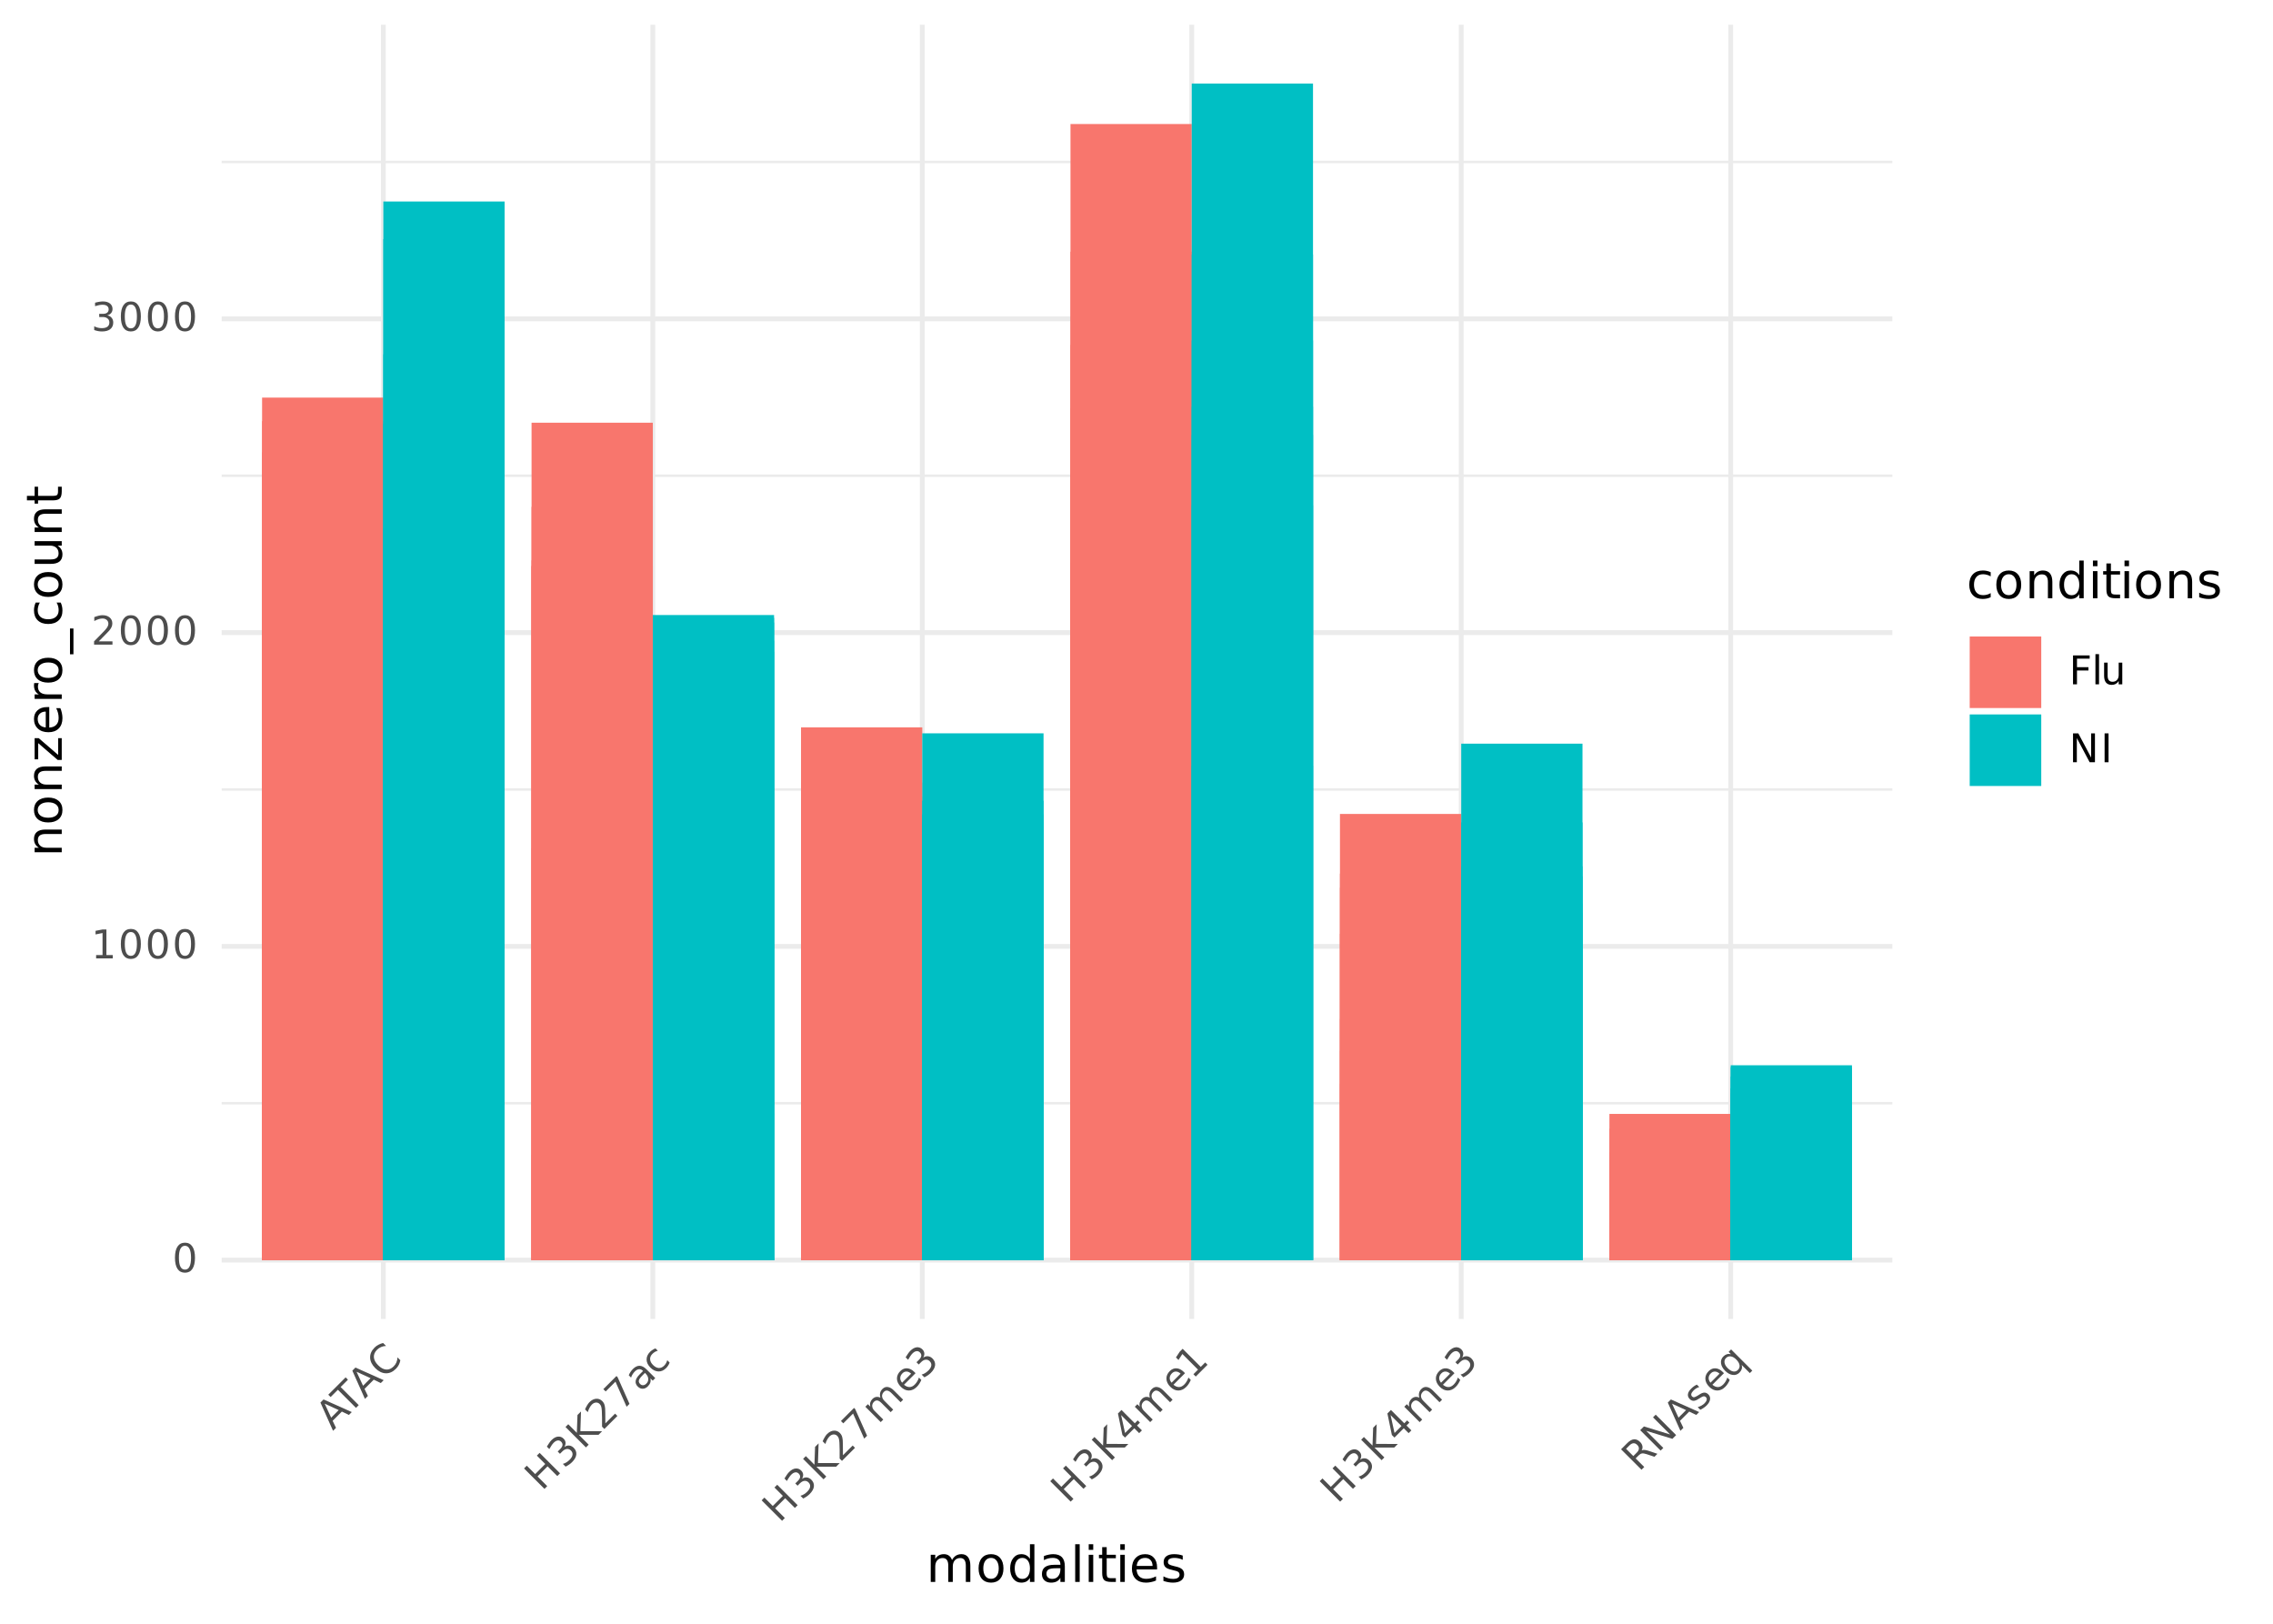 <?xml version="1.0" encoding="UTF-8"?>
<svg xmlns="http://www.w3.org/2000/svg" xmlns:xlink="http://www.w3.org/1999/xlink" width="504" height="360" viewBox="0 0 504 360">
<defs>
<g>
<g id="glyph-0-0">
<path d="M 2.797 -5.844 C 2.348 -5.844 2.008 -5.617 1.781 -5.172 C 1.562 -4.734 1.453 -4.078 1.453 -3.203 C 1.453 -2.316 1.562 -1.656 1.781 -1.219 C 2.008 -0.781 2.348 -0.562 2.797 -0.562 C 3.242 -0.562 3.578 -0.781 3.797 -1.219 C 4.023 -1.656 4.141 -2.316 4.141 -3.203 C 4.141 -4.078 4.023 -4.734 3.797 -5.172 C 3.578 -5.617 3.242 -5.844 2.797 -5.844 Z M 2.797 -6.531 C 3.516 -6.531 4.062 -6.242 4.438 -5.672 C 4.82 -5.109 5.016 -4.285 5.016 -3.203 C 5.016 -2.117 4.82 -1.289 4.438 -0.719 C 4.062 -0.156 3.516 0.125 2.797 0.125 C 2.078 0.125 1.523 -0.156 1.141 -0.719 C 0.766 -1.289 0.578 -2.117 0.578 -3.203 C 0.578 -4.285 0.766 -5.109 1.141 -5.672 C 1.523 -6.242 2.078 -6.531 2.797 -6.531 Z M 2.797 -6.531 "/>
</g>
<g id="glyph-0-1">
<path d="M 1.094 -0.734 L 2.516 -0.734 L 2.516 -5.625 L 0.969 -5.312 L 0.969 -6.109 L 2.5 -6.406 L 3.375 -6.406 L 3.375 -0.734 L 4.781 -0.734 L 4.781 0 L 1.094 0 Z M 1.094 -0.734 "/>
</g>
<g id="glyph-0-2">
<path d="M 1.688 -0.734 L 4.719 -0.734 L 4.719 0 L 0.641 0 L 0.641 -0.734 C 0.973 -1.066 1.422 -1.52 1.984 -2.094 C 2.555 -2.676 2.914 -3.051 3.062 -3.219 C 3.344 -3.531 3.535 -3.789 3.641 -4 C 3.754 -4.219 3.812 -4.43 3.812 -4.641 C 3.812 -4.984 3.691 -5.258 3.453 -5.469 C 3.211 -5.688 2.898 -5.797 2.516 -5.797 C 2.242 -5.797 1.957 -5.75 1.656 -5.656 C 1.352 -5.562 1.031 -5.422 0.688 -5.234 L 0.688 -6.109 C 1.039 -6.242 1.367 -6.348 1.672 -6.422 C 1.973 -6.492 2.25 -6.531 2.5 -6.531 C 3.164 -6.531 3.695 -6.363 4.094 -6.031 C 4.488 -5.695 4.688 -5.254 4.688 -4.703 C 4.688 -4.43 4.633 -4.176 4.531 -3.938 C 4.438 -3.707 4.258 -3.43 4 -3.109 C 3.926 -3.023 3.695 -2.785 3.312 -2.391 C 2.926 -1.992 2.383 -1.441 1.688 -0.734 Z M 1.688 -0.734 "/>
</g>
<g id="glyph-0-3">
<path d="M 3.562 -3.453 C 3.977 -3.367 4.301 -3.188 4.531 -2.906 C 4.77 -2.625 4.891 -2.273 4.891 -1.859 C 4.891 -1.234 4.672 -0.742 4.234 -0.391 C 3.805 -0.047 3.191 0.125 2.391 0.125 C 2.117 0.125 1.836 0.098 1.547 0.047 C 1.266 -0.004 0.973 -0.082 0.672 -0.188 L 0.672 -1.031 C 0.91 -0.895 1.172 -0.789 1.453 -0.719 C 1.742 -0.645 2.047 -0.609 2.359 -0.609 C 2.898 -0.609 3.312 -0.711 3.594 -0.922 C 3.883 -1.141 4.031 -1.453 4.031 -1.859 C 4.031 -2.242 3.895 -2.539 3.625 -2.75 C 3.363 -2.969 3 -3.078 2.531 -3.078 L 1.781 -3.078 L 1.781 -3.781 L 2.562 -3.781 C 2.988 -3.781 3.312 -3.863 3.531 -4.031 C 3.758 -4.207 3.875 -4.457 3.875 -4.781 C 3.875 -5.102 3.754 -5.352 3.516 -5.531 C 3.285 -5.707 2.957 -5.797 2.531 -5.797 C 2.289 -5.797 2.035 -5.77 1.766 -5.719 C 1.492 -5.664 1.191 -5.586 0.859 -5.484 L 0.859 -6.25 C 1.191 -6.344 1.5 -6.41 1.781 -6.453 C 2.07 -6.504 2.348 -6.531 2.609 -6.531 C 3.266 -6.531 3.781 -6.379 4.156 -6.078 C 4.539 -5.773 4.734 -5.367 4.734 -4.859 C 4.734 -4.504 4.629 -4.203 4.422 -3.953 C 4.223 -3.711 3.938 -3.547 3.562 -3.453 Z M 3.562 -3.453 "/>
</g>
<g id="glyph-0-4">
<path d="M 0.859 -6.406 L 4.547 -6.406 L 4.547 -5.688 L 1.734 -5.688 L 1.734 -3.797 L 4.281 -3.797 L 4.281 -3.062 L 1.734 -3.062 L 1.734 0 L 0.859 0 Z M 0.859 -6.406 "/>
</g>
<g id="glyph-0-5">
<path d="M 0.828 -6.688 L 1.625 -6.688 L 1.625 0 L 0.828 0 Z M 0.828 -6.688 "/>
</g>
<g id="glyph-0-6">
<path d="M 0.75 -1.906 L 0.75 -4.812 L 1.531 -4.812 L 1.531 -1.922 C 1.531 -1.473 1.617 -1.133 1.797 -0.906 C 1.984 -0.676 2.254 -0.562 2.609 -0.562 C 3.035 -0.562 3.367 -0.695 3.609 -0.969 C 3.859 -1.238 3.984 -1.609 3.984 -2.078 L 3.984 -4.812 L 4.781 -4.812 L 4.781 0 L 3.984 0 L 3.984 -0.734 C 3.797 -0.441 3.57 -0.223 3.312 -0.078 C 3.062 0.055 2.77 0.125 2.438 0.125 C 1.883 0.125 1.461 -0.047 1.172 -0.391 C 0.891 -0.734 0.75 -1.238 0.75 -1.906 Z M 2.734 -4.922 Z M 2.734 -4.922 "/>
</g>
<g id="glyph-0-7">
<path d="M 0.859 -6.406 L 2.031 -6.406 L 4.875 -1.047 L 4.875 -6.406 L 5.719 -6.406 L 5.719 0 L 4.547 0 L 1.703 -5.359 L 1.703 0 L 0.859 0 Z M 0.859 -6.406 "/>
</g>
<g id="glyph-0-8">
<path d="M 0.859 -6.406 L 1.734 -6.406 L 1.734 0 L 0.859 0 Z M 0.859 -6.406 "/>
</g>
<g id="glyph-1-0">
<path d="M -1.812 -6.062 L -0.375 -2.969 L 1.297 -4.641 Z M -2.75 -6.312 L -2.062 -7 L 4.203 -4.203 L 3.562 -3.562 L 2 -4.312 L -0.047 -2.266 L 0.703 -0.703 L 0.047 -0.047 Z M -2.75 -6.312 "/>
</g>
<g id="glyph-1-1">
<path d="M -4.547 -4.516 L -0.703 -8.359 L -0.188 -7.844 L -1.812 -6.219 L 2.203 -2.203 L 1.594 -1.594 L -2.422 -5.609 L -4.031 -4 Z M -4.547 -4.516 "/>
</g>
<g id="glyph-1-2">
<path d="M -0.172 -8.203 L 0.484 -7.547 C 0.078 -7.535 -0.285 -7.457 -0.609 -7.312 C -0.941 -7.176 -1.242 -6.973 -1.516 -6.703 C -2.023 -6.191 -2.258 -5.641 -2.219 -5.047 C -2.176 -4.453 -1.859 -3.859 -1.266 -3.266 C -0.672 -2.672 -0.078 -2.352 0.516 -2.312 C 1.109 -2.27 1.66 -2.504 2.172 -3.016 C 2.441 -3.285 2.645 -3.582 2.781 -3.906 C 2.926 -4.238 3.004 -4.609 3.016 -5.016 L 3.656 -4.375 C 3.582 -3.988 3.461 -3.641 3.297 -3.328 C 3.141 -3.023 2.926 -2.738 2.656 -2.469 C 1.969 -1.781 1.219 -1.453 0.406 -1.484 C -0.406 -1.516 -1.176 -1.895 -1.906 -2.625 C -2.633 -3.352 -3.016 -4.125 -3.047 -4.938 C -3.078 -5.75 -2.75 -6.5 -2.062 -7.188 C -1.789 -7.457 -1.492 -7.672 -1.172 -7.828 C -0.859 -7.992 -0.523 -8.117 -0.172 -8.203 Z M -0.172 -8.203 "/>
</g>
<g id="glyph-1-3">
<path d="M -3.922 -5.141 L -3.312 -5.75 L -1.453 -3.891 L 0.781 -6.125 L -1.078 -7.984 L -0.469 -8.594 L 4.062 -4.062 L 3.453 -3.453 L 1.297 -5.609 L -0.938 -3.375 L 1.219 -1.219 L 0.609 -0.609 Z M -3.922 -5.141 "/>
</g>
<g id="glyph-1-4">
<path d="M 0.078 -4.953 C 0.43 -5.203 0.789 -5.305 1.156 -5.266 C 1.52 -5.223 1.848 -5.055 2.141 -4.766 C 2.578 -4.328 2.77 -3.832 2.719 -3.281 C 2.664 -2.727 2.352 -2.164 1.781 -1.594 C 1.594 -1.406 1.379 -1.227 1.141 -1.062 C 0.898 -0.895 0.633 -0.738 0.344 -0.594 L -0.266 -1.203 C 0.016 -1.273 0.281 -1.391 0.531 -1.547 C 0.781 -1.703 1.016 -1.891 1.234 -2.109 C 1.617 -2.492 1.832 -2.859 1.875 -3.203 C 1.926 -3.555 1.812 -3.875 1.531 -4.156 C 1.258 -4.426 0.953 -4.539 0.609 -4.5 C 0.273 -4.469 -0.051 -4.289 -0.375 -3.969 L -0.906 -3.438 L -1.406 -3.938 L -0.859 -4.484 C -0.555 -4.785 -0.383 -5.07 -0.344 -5.344 C -0.312 -5.625 -0.41 -5.879 -0.641 -6.109 C -0.867 -6.336 -1.125 -6.43 -1.406 -6.391 C -1.695 -6.359 -1.992 -6.191 -2.297 -5.891 C -2.473 -5.711 -2.633 -5.508 -2.781 -5.281 C -2.938 -5.062 -3.098 -4.797 -3.266 -4.484 L -3.812 -5.031 C -3.633 -5.332 -3.461 -5.598 -3.297 -5.828 C -3.141 -6.066 -2.969 -6.281 -2.781 -6.469 C -2.312 -6.938 -1.836 -7.195 -1.359 -7.25 C -0.879 -7.301 -0.457 -7.145 -0.094 -6.781 C 0.156 -6.531 0.297 -6.25 0.328 -5.938 C 0.359 -5.625 0.273 -5.297 0.078 -4.953 Z M 0.078 -4.953 "/>
</g>
<g id="glyph-1-5">
<path d="M -3.922 -5.141 L -3.312 -5.75 L -1.406 -3.844 L -1.266 -7.797 L -0.484 -8.578 L -0.625 -4.219 L 4.203 -4.203 L 3.406 -3.406 L -0.969 -3.406 L 1.219 -1.219 L 0.609 -0.609 Z M -3.922 -5.141 "/>
</g>
<g id="glyph-1-6">
<path d="M 0.672 -1.703 L 2.828 -3.859 L 3.344 -3.344 L 0.453 -0.453 L -0.062 -0.969 C -0.062 -1.445 -0.062 -2.086 -0.062 -2.891 C -0.07 -3.703 -0.086 -4.223 -0.109 -4.453 C -0.129 -4.867 -0.176 -5.191 -0.25 -5.422 C -0.32 -5.648 -0.43 -5.836 -0.578 -5.984 C -0.816 -6.223 -1.098 -6.332 -1.422 -6.312 C -1.742 -6.289 -2.039 -6.145 -2.312 -5.875 C -2.508 -5.676 -2.68 -5.438 -2.828 -5.156 C -2.984 -4.883 -3.113 -4.562 -3.219 -4.188 L -3.828 -4.797 C -3.68 -5.148 -3.523 -5.457 -3.359 -5.719 C -3.203 -5.988 -3.035 -6.211 -2.859 -6.391 C -2.391 -6.859 -1.895 -7.113 -1.375 -7.156 C -0.852 -7.195 -0.398 -7.023 -0.016 -6.641 C 0.18 -6.441 0.328 -6.227 0.422 -6 C 0.516 -5.77 0.582 -5.445 0.625 -5.031 C 0.633 -4.914 0.645 -4.582 0.656 -4.031 C 0.664 -3.477 0.672 -2.703 0.672 -1.703 Z M 0.672 -1.703 "/>
</g>
<g id="glyph-1-7">
<path d="M -4.016 -5.047 L -1.109 -7.953 L -0.859 -7.703 L 1.781 -1.781 L 1.141 -1.141 L -1.328 -6.703 L -3.5 -4.531 Z M -4.016 -5.047 "/>
</g>
<g id="glyph-1-8">
<path d="M 0.406 -3.844 C -0.039 -3.395 -0.301 -3.031 -0.375 -2.75 C -0.445 -2.469 -0.359 -2.203 -0.109 -1.953 C 0.086 -1.754 0.312 -1.66 0.562 -1.672 C 0.82 -1.691 1.062 -1.812 1.281 -2.031 C 1.594 -2.344 1.734 -2.703 1.703 -3.109 C 1.672 -3.516 1.473 -3.898 1.109 -4.266 L 0.969 -4.406 Z M 1.312 -5.188 L 3.25 -3.25 L 2.688 -2.688 L 2.172 -3.203 C 2.254 -2.867 2.25 -2.555 2.156 -2.266 C 2.062 -1.973 1.879 -1.691 1.609 -1.422 C 1.266 -1.078 0.891 -0.898 0.484 -0.891 C 0.078 -0.879 -0.289 -1.039 -0.625 -1.375 C -1 -1.75 -1.156 -2.16 -1.094 -2.609 C -1.031 -3.055 -0.742 -3.535 -0.234 -4.047 L 0.547 -4.828 L 0.484 -4.891 C 0.234 -5.141 -0.047 -5.25 -0.359 -5.219 C -0.672 -5.188 -0.977 -5.02 -1.281 -4.719 C -1.477 -4.52 -1.645 -4.305 -1.781 -4.078 C -1.926 -3.859 -2.035 -3.617 -2.109 -3.359 L -2.625 -3.875 C -2.508 -4.156 -2.375 -4.41 -2.219 -4.641 C -2.062 -4.867 -1.891 -5.078 -1.703 -5.266 C -1.211 -5.754 -0.719 -5.992 -0.219 -5.984 C 0.281 -5.973 0.789 -5.707 1.312 -5.188 Z M 1.312 -5.188 "/>
</g>
<g id="glyph-1-9">
<path d="M -0.234 -6.297 L 0.281 -5.781 C 0.031 -5.719 -0.191 -5.625 -0.391 -5.5 C -0.586 -5.375 -0.766 -5.234 -0.922 -5.078 C -1.285 -4.711 -1.453 -4.312 -1.422 -3.875 C -1.398 -3.445 -1.188 -3.031 -0.781 -2.625 C -0.363 -2.207 0.055 -1.984 0.484 -1.953 C 0.922 -1.93 1.32 -2.102 1.688 -2.469 C 1.844 -2.625 1.977 -2.801 2.094 -3 C 2.219 -3.207 2.312 -3.438 2.375 -3.688 L 2.906 -3.156 C 2.82 -2.926 2.711 -2.707 2.578 -2.5 C 2.453 -2.301 2.297 -2.109 2.109 -1.922 C 1.598 -1.41 1.031 -1.164 0.406 -1.188 C -0.219 -1.207 -0.805 -1.492 -1.359 -2.047 C -1.91 -2.598 -2.191 -3.188 -2.203 -3.812 C -2.211 -4.438 -1.953 -5.016 -1.422 -5.547 C -1.254 -5.711 -1.066 -5.859 -0.859 -5.984 C -0.66 -6.117 -0.453 -6.223 -0.234 -6.297 Z M -0.234 -6.297 "/>
</g>
<g id="glyph-1-10">
<path d="M 0.484 -5.984 C 0.379 -6.379 0.363 -6.734 0.438 -7.047 C 0.508 -7.359 0.676 -7.645 0.938 -7.906 C 1.289 -8.258 1.688 -8.406 2.125 -8.344 C 2.57 -8.289 3.02 -8.039 3.469 -7.594 L 5.531 -5.531 L 4.969 -4.969 L 2.938 -7 C 2.613 -7.32 2.312 -7.504 2.031 -7.547 C 1.758 -7.598 1.504 -7.504 1.266 -7.266 C 0.973 -6.973 0.836 -6.645 0.859 -6.281 C 0.891 -5.926 1.07 -5.582 1.406 -5.25 L 3.328 -3.328 L 2.766 -2.766 L 0.734 -4.797 C 0.398 -5.129 0.098 -5.316 -0.172 -5.359 C -0.441 -5.398 -0.695 -5.301 -0.938 -5.062 C -1.219 -4.781 -1.348 -4.457 -1.328 -4.094 C -1.305 -3.727 -1.129 -3.379 -0.797 -3.047 L 1.125 -1.125 L 0.562 -0.562 L -2.844 -3.969 L -2.281 -4.531 L -1.75 -4 C -1.832 -4.332 -1.832 -4.641 -1.75 -4.922 C -1.664 -5.203 -1.504 -5.461 -1.266 -5.703 C -1.023 -5.941 -0.754 -6.086 -0.453 -6.141 C -0.148 -6.191 0.16 -6.141 0.484 -5.984 Z M 0.484 -5.984 "/>
</g>
<g id="glyph-1-11">
<path d="M 1.641 -5.328 L 1.922 -5.047 L -0.641 -2.484 C -0.234 -2.141 0.172 -1.969 0.578 -1.969 C 0.984 -1.969 1.375 -2.156 1.75 -2.531 C 1.969 -2.75 2.148 -2.984 2.297 -3.234 C 2.453 -3.492 2.578 -3.773 2.672 -4.078 L 3.203 -3.547 C 3.078 -3.254 2.93 -2.977 2.766 -2.719 C 2.609 -2.469 2.422 -2.234 2.203 -2.016 C 1.66 -1.473 1.07 -1.203 0.438 -1.203 C -0.195 -1.203 -0.785 -1.473 -1.328 -2.016 C -1.891 -2.578 -2.18 -3.172 -2.203 -3.797 C -2.223 -4.422 -1.977 -4.988 -1.469 -5.5 C -1.008 -5.957 -0.504 -6.164 0.047 -6.125 C 0.609 -6.094 1.141 -5.828 1.641 -5.328 Z M 0.938 -4.938 C 0.613 -5.238 0.285 -5.395 -0.047 -5.406 C -0.391 -5.426 -0.703 -5.297 -0.984 -5.016 C -1.297 -4.703 -1.457 -4.363 -1.469 -4 C -1.488 -3.645 -1.352 -3.289 -1.062 -2.938 Z M 0.938 -4.938 "/>
</g>
<g id="glyph-1-12">
<path d="M -1.641 -6.359 L -0.766 -2.391 L 0.781 -3.938 Z M -2.344 -6.719 L -1.562 -7.5 L 1.391 -4.547 L 2.031 -5.188 L 2.531 -4.688 L 1.891 -4.047 L 2.969 -2.969 L 2.359 -2.359 L 1.281 -3.438 L -0.781 -1.375 L -1.359 -1.953 Z M -2.344 -6.719 "/>
</g>
<g id="glyph-1-13">
<path d="M 0.25 -1.281 L 1.266 -2.297 L -2.203 -5.766 L -3.062 -4.438 L -3.625 -5 L -2.766 -6.297 L -2.141 -6.922 L 1.875 -2.906 L 2.859 -3.891 L 3.375 -3.375 L 0.766 -0.766 Z M 0.25 -1.281 "/>
</g>
<g id="glyph-1-14">
<path d="M 0.641 -4.891 C 0.816 -4.984 1.039 -5.02 1.312 -5 C 1.582 -4.977 1.91 -4.898 2.297 -4.766 L 4.141 -4.141 L 3.484 -3.484 L 1.75 -4.062 C 1.281 -4.219 0.926 -4.27 0.688 -4.219 C 0.457 -4.176 0.223 -4.035 -0.016 -3.797 L -0.688 -3.125 L 1.219 -1.219 L 0.609 -0.609 L -3.922 -5.141 L -2.531 -6.531 C -2.02 -7.039 -1.531 -7.316 -1.062 -7.359 C -0.594 -7.398 -0.133 -7.195 0.312 -6.75 C 0.594 -6.469 0.758 -6.164 0.812 -5.844 C 0.875 -5.531 0.816 -5.211 0.641 -4.891 Z M -2.812 -5.25 L -1.203 -3.641 L -0.422 -4.422 C -0.129 -4.711 0.02 -5 0.031 -5.281 C 0.051 -5.57 -0.066 -5.848 -0.328 -6.109 C -0.598 -6.379 -0.875 -6.504 -1.156 -6.484 C -1.445 -6.473 -1.738 -6.32 -2.031 -6.031 Z M -2.812 -5.25 "/>
</g>
<g id="glyph-1-15">
<path d="M -3.922 -5.141 L -3.094 -5.969 L 2.719 -4.188 L -1.078 -7.984 L -0.484 -8.578 L 4.047 -4.047 L 3.219 -3.219 L -2.594 -5 L 1.203 -1.203 L 0.609 -0.609 Z M -3.922 -5.141 "/>
</g>
<g id="glyph-1-16">
<path d="M -0.547 -6.047 L -0.016 -5.516 C -0.254 -5.441 -0.477 -5.344 -0.688 -5.219 C -0.895 -5.094 -1.094 -4.938 -1.281 -4.75 C -1.562 -4.469 -1.727 -4.219 -1.781 -4 C -1.832 -3.781 -1.773 -3.586 -1.609 -3.422 C -1.473 -3.285 -1.316 -3.227 -1.141 -3.25 C -0.973 -3.281 -0.707 -3.406 -0.344 -3.625 L -0.094 -3.781 C 0.375 -4.102 0.77 -4.27 1.094 -4.281 C 1.414 -4.289 1.719 -4.156 2 -3.875 C 2.312 -3.562 2.438 -3.188 2.375 -2.75 C 2.312 -2.312 2.062 -1.875 1.625 -1.438 C 1.445 -1.258 1.238 -1.086 1 -0.922 C 0.758 -0.754 0.5 -0.602 0.219 -0.469 L -0.359 -1.047 C -0.047 -1.148 0.234 -1.27 0.484 -1.406 C 0.742 -1.551 0.973 -1.723 1.172 -1.922 C 1.43 -2.18 1.582 -2.426 1.625 -2.656 C 1.676 -2.895 1.625 -3.094 1.469 -3.25 C 1.312 -3.406 1.141 -3.473 0.953 -3.453 C 0.773 -3.441 0.473 -3.297 0.047 -3.016 L -0.188 -2.875 C -0.613 -2.594 -0.977 -2.453 -1.281 -2.453 C -1.582 -2.453 -1.863 -2.582 -2.125 -2.844 C -2.445 -3.164 -2.582 -3.523 -2.531 -3.922 C -2.477 -4.316 -2.238 -4.727 -1.812 -5.156 C -1.602 -5.363 -1.395 -5.539 -1.188 -5.688 C -0.977 -5.832 -0.766 -5.953 -0.547 -6.047 Z M -0.547 -6.047 "/>
</g>
<g id="glyph-1-17">
<path d="M -0.781 -2.625 C -0.363 -2.207 0.039 -1.961 0.438 -1.891 C 0.844 -1.828 1.191 -1.941 1.484 -2.234 C 1.785 -2.535 1.906 -2.891 1.844 -3.297 C 1.781 -3.703 1.539 -4.113 1.125 -4.531 C 0.719 -4.938 0.312 -5.172 -0.094 -5.234 C -0.5 -5.297 -0.852 -5.176 -1.156 -4.875 C -1.445 -4.582 -1.555 -4.234 -1.484 -3.828 C -1.422 -3.43 -1.188 -3.031 -0.781 -2.625 Z M 2.312 -3.344 C 2.406 -3.02 2.41 -2.719 2.328 -2.438 C 2.242 -2.156 2.078 -1.891 1.828 -1.641 C 1.41 -1.223 0.91 -1.051 0.328 -1.125 C -0.254 -1.195 -0.816 -1.504 -1.359 -2.047 C -1.891 -2.578 -2.191 -3.133 -2.266 -3.719 C -2.336 -4.301 -2.164 -4.801 -1.75 -5.219 C -1.5 -5.469 -1.234 -5.633 -0.953 -5.719 C -0.672 -5.801 -0.375 -5.801 -0.062 -5.719 L -0.578 -6.234 L -0.031 -6.781 L 4.672 -2.078 L 4.125 -1.531 Z M 2.312 -3.344 "/>
</g>
<g id="glyph-2-0">
<path d="M 5.719 -4.859 C 5.969 -5.305 6.266 -5.633 6.609 -5.844 C 6.953 -6.051 7.359 -6.156 7.828 -6.156 C 8.453 -6.156 8.93 -5.938 9.266 -5.5 C 9.609 -5.062 9.781 -4.438 9.781 -3.625 L 9.781 0 L 8.781 0 L 8.781 -3.594 C 8.781 -4.176 8.676 -4.602 8.469 -4.875 C 8.27 -5.156 7.961 -5.297 7.547 -5.297 C 7.035 -5.297 6.629 -5.125 6.328 -4.781 C 6.035 -4.445 5.891 -3.988 5.891 -3.406 L 5.891 0 L 4.891 0 L 4.891 -3.594 C 4.891 -4.176 4.785 -4.602 4.578 -4.875 C 4.379 -5.156 4.066 -5.297 3.641 -5.297 C 3.141 -5.297 2.738 -5.125 2.438 -4.781 C 2.145 -4.445 2 -3.988 2 -3.406 L 2 0 L 1 0 L 1 -6.016 L 2 -6.016 L 2 -5.078 C 2.219 -5.453 2.484 -5.723 2.797 -5.891 C 3.117 -6.066 3.492 -6.156 3.922 -6.156 C 4.359 -6.156 4.727 -6.047 5.031 -5.828 C 5.344 -5.609 5.57 -5.285 5.719 -4.859 Z M 5.719 -4.859 "/>
</g>
<g id="glyph-2-1">
<path d="M 3.375 -5.328 C 2.844 -5.328 2.422 -5.117 2.109 -4.703 C 1.805 -4.285 1.656 -3.719 1.656 -3 C 1.656 -2.281 1.805 -1.711 2.109 -1.297 C 2.41 -0.891 2.832 -0.688 3.375 -0.688 C 3.895 -0.688 4.305 -0.891 4.609 -1.297 C 4.922 -1.711 5.078 -2.281 5.078 -3 C 5.078 -3.719 4.922 -4.285 4.609 -4.703 C 4.305 -5.117 3.895 -5.328 3.375 -5.328 Z M 3.375 -6.156 C 4.227 -6.156 4.898 -5.875 5.391 -5.312 C 5.879 -4.758 6.125 -3.988 6.125 -3 C 6.125 -2.02 5.879 -1.25 5.391 -0.688 C 4.898 -0.125 4.227 0.156 3.375 0.156 C 2.508 0.156 1.832 -0.125 1.344 -0.688 C 0.852 -1.25 0.609 -2.02 0.609 -3 C 0.609 -3.988 0.852 -4.758 1.344 -5.312 C 1.832 -5.875 2.508 -6.156 3.375 -6.156 Z M 3.375 -6.156 "/>
</g>
<g id="glyph-2-2">
<path d="M 5 -5.109 L 5 -8.359 L 5.984 -8.359 L 5.984 0 L 5 0 L 5 -0.906 C 4.789 -0.539 4.523 -0.27 4.203 -0.094 C 3.891 0.07 3.508 0.156 3.062 0.156 C 2.344 0.156 1.754 -0.129 1.297 -0.703 C 0.836 -1.285 0.609 -2.051 0.609 -3 C 0.609 -3.945 0.836 -4.707 1.297 -5.281 C 1.754 -5.863 2.344 -6.156 3.062 -6.156 C 3.508 -6.156 3.891 -6.066 4.203 -5.891 C 4.523 -5.723 4.789 -5.461 5 -5.109 Z M 1.625 -3 C 1.625 -2.27 1.773 -1.695 2.078 -1.281 C 2.379 -0.875 2.789 -0.672 3.312 -0.672 C 3.832 -0.672 4.242 -0.875 4.547 -1.281 C 4.848 -1.695 5 -2.27 5 -3 C 5 -3.727 4.848 -4.297 4.547 -4.703 C 4.242 -5.117 3.832 -5.328 3.312 -5.328 C 2.789 -5.328 2.379 -5.117 2.078 -4.703 C 1.773 -4.297 1.625 -3.727 1.625 -3 Z M 1.625 -3 "/>
</g>
<g id="glyph-2-3">
<path d="M 3.766 -3.031 C 2.973 -3.031 2.422 -2.938 2.109 -2.75 C 1.805 -2.562 1.656 -2.25 1.656 -1.812 C 1.656 -1.469 1.77 -1.191 2 -0.984 C 2.227 -0.773 2.539 -0.672 2.938 -0.672 C 3.488 -0.672 3.926 -0.863 4.25 -1.25 C 4.582 -1.645 4.75 -2.16 4.75 -2.797 L 4.75 -3.031 Z M 5.734 -3.438 L 5.734 0 L 4.75 0 L 4.75 -0.906 C 4.531 -0.539 4.25 -0.27 3.906 -0.094 C 3.57 0.07 3.16 0.156 2.672 0.156 C 2.055 0.156 1.566 -0.016 1.203 -0.359 C 0.836 -0.703 0.656 -1.164 0.656 -1.75 C 0.656 -2.426 0.879 -2.938 1.328 -3.281 C 1.785 -3.625 2.469 -3.797 3.375 -3.797 L 4.75 -3.797 L 4.75 -3.891 C 4.75 -4.348 4.598 -4.703 4.297 -4.953 C 4.004 -5.203 3.586 -5.328 3.047 -5.328 C 2.703 -5.328 2.363 -5.285 2.031 -5.203 C 1.707 -5.117 1.395 -4.992 1.094 -4.828 L 1.094 -5.734 C 1.457 -5.879 1.812 -5.984 2.156 -6.047 C 2.5 -6.117 2.828 -6.156 3.141 -6.156 C 4.016 -6.156 4.664 -5.93 5.094 -5.484 C 5.52 -5.035 5.734 -4.352 5.734 -3.438 Z M 5.734 -3.438 "/>
</g>
<g id="glyph-2-4">
<path d="M 1.031 -8.359 L 2.031 -8.359 L 2.031 0 L 1.031 0 Z M 1.031 -8.359 "/>
</g>
<g id="glyph-2-5">
<path d="M 1.031 -6.016 L 2.031 -6.016 L 2.031 0 L 1.031 0 Z M 1.031 -8.359 L 2.031 -8.359 L 2.031 -7.109 L 1.031 -7.109 Z M 1.031 -8.359 "/>
</g>
<g id="glyph-2-6">
<path d="M 2.016 -7.719 L 2.016 -6.016 L 4.047 -6.016 L 4.047 -5.25 L 2.016 -5.25 L 2.016 -1.984 C 2.016 -1.492 2.082 -1.176 2.219 -1.031 C 2.352 -0.895 2.625 -0.828 3.031 -0.828 L 4.047 -0.828 L 4.047 0 L 3.031 0 C 2.27 0 1.742 -0.141 1.453 -0.422 C 1.16 -0.711 1.016 -1.234 1.016 -1.984 L 1.016 -5.25 L 0.297 -5.25 L 0.297 -6.016 L 1.016 -6.016 L 1.016 -7.719 Z M 2.016 -7.719 "/>
</g>
<g id="glyph-2-7">
<path d="M 6.188 -3.25 L 6.188 -2.766 L 1.641 -2.766 C 1.68 -2.086 1.883 -1.57 2.25 -1.219 C 2.613 -0.863 3.125 -0.688 3.781 -0.688 C 4.164 -0.688 4.535 -0.734 4.891 -0.828 C 5.242 -0.922 5.598 -1.055 5.953 -1.234 L 5.953 -0.312 C 5.598 -0.156 5.234 -0.039 4.859 0.031 C 4.484 0.113 4.109 0.156 3.734 0.156 C 2.766 0.156 2 -0.117 1.438 -0.672 C 0.883 -1.234 0.609 -1.992 0.609 -2.953 C 0.609 -3.93 0.875 -4.707 1.406 -5.281 C 1.938 -5.863 2.656 -6.156 3.562 -6.156 C 4.363 -6.156 5 -5.895 5.469 -5.375 C 5.945 -4.852 6.188 -4.145 6.188 -3.25 Z M 5.188 -3.547 C 5.188 -4.086 5.035 -4.52 4.734 -4.844 C 4.441 -5.164 4.051 -5.328 3.562 -5.328 C 3.008 -5.328 2.566 -5.172 2.234 -4.859 C 1.91 -4.547 1.723 -4.109 1.672 -3.547 Z M 5.188 -3.547 "/>
</g>
<g id="glyph-2-8">
<path d="M 4.875 -5.844 L 4.875 -4.906 C 4.594 -5.051 4.301 -5.156 4 -5.219 C 3.695 -5.289 3.383 -5.328 3.062 -5.328 C 2.57 -5.328 2.203 -5.25 1.953 -5.094 C 1.711 -4.945 1.594 -4.727 1.594 -4.438 C 1.594 -4.207 1.68 -4.023 1.859 -3.891 C 2.035 -3.766 2.391 -3.641 2.922 -3.516 L 3.25 -3.438 C 3.957 -3.289 4.457 -3.078 4.75 -2.797 C 5.039 -2.523 5.188 -2.145 5.188 -1.656 C 5.188 -1.102 4.969 -0.66 4.531 -0.328 C 4.094 -0.004 3.484 0.156 2.703 0.156 C 2.379 0.156 2.039 0.125 1.688 0.062 C 1.344 0 0.977 -0.094 0.594 -0.219 L 0.594 -1.234 C 0.957 -1.047 1.316 -0.906 1.672 -0.812 C 2.023 -0.719 2.379 -0.672 2.734 -0.672 C 3.191 -0.672 3.547 -0.75 3.797 -0.906 C 4.047 -1.07 4.172 -1.297 4.172 -1.578 C 4.172 -1.848 4.082 -2.055 3.906 -2.203 C 3.727 -2.348 3.332 -2.484 2.719 -2.609 L 2.375 -2.703 C 1.758 -2.828 1.316 -3.02 1.047 -3.281 C 0.773 -3.551 0.641 -3.922 0.641 -4.391 C 0.641 -4.953 0.836 -5.383 1.234 -5.688 C 1.641 -6 2.211 -6.156 2.953 -6.156 C 3.316 -6.156 3.66 -6.129 3.984 -6.078 C 4.305 -6.023 4.602 -5.945 4.875 -5.844 Z M 4.875 -5.844 "/>
</g>
<g id="glyph-2-9">
<path d="M 5.359 -5.781 L 5.359 -4.859 C 5.086 -5.016 4.812 -5.129 4.531 -5.203 C 4.25 -5.285 3.961 -5.328 3.672 -5.328 C 3.035 -5.328 2.539 -5.125 2.188 -4.719 C 1.832 -4.312 1.656 -3.738 1.656 -3 C 1.656 -2.27 1.832 -1.703 2.188 -1.297 C 2.539 -0.891 3.035 -0.688 3.672 -0.688 C 3.961 -0.688 4.25 -0.723 4.531 -0.797 C 4.812 -0.867 5.086 -0.984 5.359 -1.141 L 5.359 -0.234 C 5.086 -0.098 4.801 0 4.5 0.062 C 4.207 0.125 3.895 0.156 3.562 0.156 C 2.656 0.156 1.938 -0.125 1.406 -0.688 C 0.875 -1.258 0.609 -2.031 0.609 -3 C 0.609 -3.977 0.875 -4.75 1.406 -5.312 C 1.945 -5.875 2.688 -6.156 3.625 -6.156 C 3.938 -6.156 4.234 -6.125 4.516 -6.062 C 4.805 -6 5.086 -5.906 5.359 -5.781 Z M 5.359 -5.781 "/>
</g>
<g id="glyph-2-10">
<path d="M 6.031 -3.625 L 6.031 0 L 5.047 0 L 5.047 -3.594 C 5.047 -4.164 4.938 -4.594 4.719 -4.875 C 4.5 -5.156 4.164 -5.297 3.719 -5.297 C 3.188 -5.297 2.766 -5.125 2.453 -4.781 C 2.148 -4.445 2 -3.988 2 -3.406 L 2 0 L 1 0 L 1 -6.016 L 2 -6.016 L 2 -5.078 C 2.227 -5.441 2.504 -5.711 2.828 -5.891 C 3.148 -6.066 3.52 -6.156 3.938 -6.156 C 4.625 -6.156 5.145 -5.941 5.5 -5.516 C 5.852 -5.086 6.031 -4.457 6.031 -3.625 Z M 6.031 -3.625 "/>
</g>
<g id="glyph-3-0">
<path d="M -3.625 -6.031 L 0 -6.031 L 0 -5.047 L -3.594 -5.047 C -4.164 -5.047 -4.594 -4.938 -4.875 -4.719 C -5.156 -4.5 -5.297 -4.164 -5.297 -3.719 C -5.297 -3.188 -5.125 -2.766 -4.781 -2.453 C -4.445 -2.148 -3.988 -2 -3.406 -2 L 0 -2 L 0 -1 L -6.016 -1 L -6.016 -2 L -5.078 -2 C -5.441 -2.227 -5.711 -2.504 -5.891 -2.828 C -6.066 -3.148 -6.156 -3.52 -6.156 -3.938 C -6.156 -4.625 -5.941 -5.145 -5.516 -5.5 C -5.086 -5.852 -4.457 -6.031 -3.625 -6.031 Z M -3.625 -6.031 "/>
</g>
<g id="glyph-3-1">
<path d="M -5.328 -3.375 C -5.328 -2.844 -5.117 -2.422 -4.703 -2.109 C -4.285 -1.805 -3.719 -1.656 -3 -1.656 C -2.281 -1.656 -1.711 -1.805 -1.297 -2.109 C -0.891 -2.41 -0.688 -2.832 -0.688 -3.375 C -0.688 -3.895 -0.891 -4.305 -1.297 -4.609 C -1.711 -4.922 -2.281 -5.078 -3 -5.078 C -3.719 -5.078 -4.285 -4.922 -4.703 -4.609 C -5.117 -4.305 -5.328 -3.895 -5.328 -3.375 Z M -6.156 -3.375 C -6.156 -4.227 -5.875 -4.898 -5.312 -5.391 C -4.758 -5.879 -3.988 -6.125 -3 -6.125 C -2.02 -6.125 -1.25 -5.879 -0.688 -5.391 C -0.125 -4.898 0.156 -4.227 0.156 -3.375 C 0.156 -2.508 -0.125 -1.832 -0.688 -1.344 C -1.25 -0.852 -2.02 -0.609 -3 -0.609 C -3.988 -0.609 -4.758 -0.852 -5.312 -1.344 C -5.875 -1.832 -6.156 -2.508 -6.156 -3.375 Z M -6.156 -3.375 "/>
</g>
<g id="glyph-3-2">
<path d="M -6.016 -0.609 L -6.016 -5.297 L -5.109 -5.297 L -0.797 -1.578 L -0.797 -5.297 L 0 -5.297 L 0 -0.469 L -0.906 -0.469 L -5.219 -4.188 L -5.219 -0.609 Z M -6.016 -0.609 "/>
</g>
<g id="glyph-3-3">
<path d="M -3.25 -6.188 L -2.766 -6.188 L -2.766 -1.641 C -2.086 -1.68 -1.57 -1.883 -1.219 -2.25 C -0.863 -2.613 -0.688 -3.125 -0.688 -3.781 C -0.688 -4.164 -0.734 -4.535 -0.828 -4.891 C -0.922 -5.242 -1.055 -5.598 -1.234 -5.953 L -0.312 -5.953 C -0.156 -5.598 -0.039 -5.234 0.031 -4.859 C 0.113 -4.484 0.156 -4.109 0.156 -3.734 C 0.156 -2.766 -0.117 -2 -0.672 -1.438 C -1.234 -0.883 -1.992 -0.609 -2.953 -0.609 C -3.93 -0.609 -4.707 -0.875 -5.281 -1.406 C -5.863 -1.938 -6.156 -2.656 -6.156 -3.562 C -6.156 -4.363 -5.895 -5 -5.375 -5.469 C -4.852 -5.945 -4.145 -6.188 -3.25 -6.188 Z M -3.547 -5.188 C -4.086 -5.188 -4.52 -5.035 -4.844 -4.734 C -5.164 -4.441 -5.328 -4.051 -5.328 -3.562 C -5.328 -3.008 -5.172 -2.566 -4.859 -2.234 C -4.547 -1.91 -4.109 -1.723 -3.547 -1.672 Z M -3.547 -5.188 "/>
</g>
<g id="glyph-3-4">
<path d="M -5.094 -4.516 C -5.156 -4.41 -5.203 -4.289 -5.234 -4.156 C -5.266 -4.031 -5.281 -3.891 -5.281 -3.734 C -5.281 -3.172 -5.098 -2.738 -4.734 -2.438 C -4.367 -2.145 -3.848 -2 -3.172 -2 L 0 -2 L 0 -1 L -6.016 -1 L -6.016 -2 L -5.078 -2 C -5.441 -2.195 -5.711 -2.461 -5.891 -2.797 C -6.066 -3.129 -6.156 -3.535 -6.156 -4.016 C -6.156 -4.086 -6.148 -4.16 -6.141 -4.234 C -6.141 -4.316 -6.129 -4.41 -6.109 -4.516 Z M -5.094 -4.516 "/>
</g>
<g id="glyph-3-5">
<path d="M 1.828 -5.609 L 2.594 -5.609 L 2.594 0.109 L 1.828 0.109 Z M 1.828 -5.609 "/>
</g>
<g id="glyph-3-6">
<path d="M -5.781 -5.359 L -4.859 -5.359 C -5.016 -5.086 -5.129 -4.812 -5.203 -4.531 C -5.285 -4.25 -5.328 -3.961 -5.328 -3.672 C -5.328 -3.035 -5.125 -2.539 -4.719 -2.188 C -4.312 -1.832 -3.738 -1.656 -3 -1.656 C -2.27 -1.656 -1.703 -1.832 -1.297 -2.188 C -0.891 -2.539 -0.688 -3.035 -0.688 -3.672 C -0.688 -3.961 -0.723 -4.25 -0.797 -4.531 C -0.867 -4.812 -0.984 -5.086 -1.141 -5.359 L -0.234 -5.359 C -0.098 -5.086 0 -4.801 0.062 -4.5 C 0.125 -4.207 0.156 -3.895 0.156 -3.562 C 0.156 -2.656 -0.125 -1.938 -0.688 -1.406 C -1.258 -0.875 -2.031 -0.609 -3 -0.609 C -3.977 -0.609 -4.75 -0.875 -5.312 -1.406 C -5.875 -1.945 -6.156 -2.688 -6.156 -3.625 C -6.156 -3.938 -6.125 -4.234 -6.062 -4.516 C -6 -4.805 -5.906 -5.086 -5.781 -5.359 Z M -5.781 -5.359 "/>
</g>
<g id="glyph-3-7">
<path d="M -2.375 -0.938 L -6.016 -0.938 L -6.016 -1.922 L -2.406 -1.922 C -1.844 -1.922 -1.414 -2.031 -1.125 -2.25 C -0.844 -2.477 -0.703 -2.812 -0.703 -3.25 C -0.703 -3.789 -0.867 -4.211 -1.203 -4.516 C -1.547 -4.828 -2.016 -4.984 -2.609 -4.984 L -6.016 -4.984 L -6.016 -5.969 L 0 -5.969 L 0 -4.984 L -0.922 -4.984 C -0.555 -4.742 -0.285 -4.461 -0.109 -4.141 C 0.066 -3.828 0.156 -3.461 0.156 -3.047 C 0.156 -2.359 -0.055 -1.832 -0.484 -1.469 C -0.922 -1.113 -1.551 -0.938 -2.375 -0.938 Z M -6.156 -3.422 Z M -6.156 -3.422 "/>
</g>
<g id="glyph-3-8">
<path d="M -7.719 -2.016 L -6.016 -2.016 L -6.016 -4.047 L -5.25 -4.047 L -5.25 -2.016 L -1.984 -2.016 C -1.492 -2.016 -1.176 -2.082 -1.031 -2.219 C -0.895 -2.352 -0.828 -2.625 -0.828 -3.031 L -0.828 -4.047 L 0 -4.047 L 0 -3.031 C 0 -2.27 -0.141 -1.742 -0.422 -1.453 C -0.711 -1.16 -1.234 -1.016 -1.984 -1.016 L -5.25 -1.016 L -5.25 -0.297 L -6.016 -0.297 L -6.016 -1.016 L -7.719 -1.016 Z M -7.719 -2.016 "/>
</g>
</g>
<clipPath id="clip-0">
<path clip-rule="nonzero" d="M 49.152 244 L 419.605 244 L 419.605 245 L 49.152 245 Z M 49.152 244 "/>
</clipPath>
<clipPath id="clip-1">
<path clip-rule="nonzero" d="M 49.152 174 L 419.605 174 L 419.605 176 L 49.152 176 Z M 49.152 174 "/>
</clipPath>
<clipPath id="clip-2">
<path clip-rule="nonzero" d="M 49.152 105 L 419.605 105 L 419.605 106 L 49.152 106 Z M 49.152 105 "/>
</clipPath>
<clipPath id="clip-3">
<path clip-rule="nonzero" d="M 49.152 35 L 419.605 35 L 419.605 37 L 49.152 37 Z M 49.152 35 "/>
</clipPath>
<clipPath id="clip-4">
<path clip-rule="nonzero" d="M 49.152 278 L 419.605 278 L 419.605 280 L 49.152 280 Z M 49.152 278 "/>
</clipPath>
<clipPath id="clip-5">
<path clip-rule="nonzero" d="M 49.152 209 L 419.605 209 L 419.605 211 L 49.152 211 Z M 49.152 209 "/>
</clipPath>
<clipPath id="clip-6">
<path clip-rule="nonzero" d="M 49.152 139 L 419.605 139 L 419.605 141 L 49.152 141 Z M 49.152 139 "/>
</clipPath>
<clipPath id="clip-7">
<path clip-rule="nonzero" d="M 49.152 70 L 419.605 70 L 419.605 72 L 49.152 72 Z M 49.152 70 "/>
</clipPath>
<clipPath id="clip-8">
<path clip-rule="nonzero" d="M 84 5.48 L 86 5.48 L 86 292.426 L 84 292.426 Z M 84 5.48 "/>
</clipPath>
<clipPath id="clip-9">
<path clip-rule="nonzero" d="M 144 5.48 L 146 5.48 L 146 292.426 L 144 292.426 Z M 144 5.48 "/>
</clipPath>
<clipPath id="clip-10">
<path clip-rule="nonzero" d="M 203 5.48 L 206 5.48 L 206 292.426 L 203 292.426 Z M 203 5.48 "/>
</clipPath>
<clipPath id="clip-11">
<path clip-rule="nonzero" d="M 263 5.48 L 265 5.48 L 265 292.426 L 263 292.426 Z M 263 5.48 "/>
</clipPath>
<clipPath id="clip-12">
<path clip-rule="nonzero" d="M 323 5.48 L 325 5.48 L 325 292.426 L 323 292.426 Z M 323 5.48 "/>
</clipPath>
<clipPath id="clip-13">
<path clip-rule="nonzero" d="M 383 5.48 L 385 5.48 L 385 292.426 L 383 292.426 Z M 383 5.48 "/>
</clipPath>
</defs>
<rect x="-50.4" y="-36" width="604.8" height="432" fill="rgb(100%, 100%, 100%)" fill-opacity="1"/>
<g clip-path="url(#clip-0)">
<path fill="none" stroke-width="0.533" stroke-linecap="butt" stroke-linejoin="round" stroke="rgb(92.157%, 92.157%, 92.157%)" stroke-opacity="1" stroke-miterlimit="10" d="M 49.152 244.598 L 419.602 244.598 "/>
</g>
<g clip-path="url(#clip-1)">
<path fill="none" stroke-width="0.533" stroke-linecap="butt" stroke-linejoin="round" stroke="rgb(92.157%, 92.157%, 92.157%)" stroke-opacity="1" stroke-miterlimit="10" d="M 49.152 175.035 L 419.602 175.035 "/>
</g>
<g clip-path="url(#clip-2)">
<path fill="none" stroke-width="0.533" stroke-linecap="butt" stroke-linejoin="round" stroke="rgb(92.157%, 92.157%, 92.157%)" stroke-opacity="1" stroke-miterlimit="10" d="M 49.152 105.477 L 419.602 105.477 "/>
</g>
<g clip-path="url(#clip-3)">
<path fill="none" stroke-width="0.533" stroke-linecap="butt" stroke-linejoin="round" stroke="rgb(92.157%, 92.157%, 92.157%)" stroke-opacity="1" stroke-miterlimit="10" d="M 49.152 35.914 L 419.602 35.914 "/>
</g>
<g clip-path="url(#clip-4)">
<path fill="none" stroke-width="1.067" stroke-linecap="butt" stroke-linejoin="round" stroke="rgb(92.157%, 92.157%, 92.157%)" stroke-opacity="1" stroke-miterlimit="10" d="M 49.152 279.379 L 419.602 279.379 "/>
</g>
<g clip-path="url(#clip-5)">
<path fill="none" stroke-width="1.067" stroke-linecap="butt" stroke-linejoin="round" stroke="rgb(92.157%, 92.157%, 92.157%)" stroke-opacity="1" stroke-miterlimit="10" d="M 49.152 209.816 L 419.602 209.816 "/>
</g>
<g clip-path="url(#clip-6)">
<path fill="none" stroke-width="1.067" stroke-linecap="butt" stroke-linejoin="round" stroke="rgb(92.157%, 92.157%, 92.157%)" stroke-opacity="1" stroke-miterlimit="10" d="M 49.152 140.258 L 419.602 140.258 "/>
</g>
<g clip-path="url(#clip-7)">
<path fill="none" stroke-width="1.067" stroke-linecap="butt" stroke-linejoin="round" stroke="rgb(92.157%, 92.157%, 92.157%)" stroke-opacity="1" stroke-miterlimit="10" d="M 49.152 70.695 L 419.602 70.695 "/>
</g>
<g clip-path="url(#clip-8)">
<path fill="none" stroke-width="1.067" stroke-linecap="butt" stroke-linejoin="round" stroke="rgb(92.157%, 92.157%, 92.157%)" stroke-opacity="1" stroke-miterlimit="10" d="M 85 292.422 L 85 5.48 "/>
</g>
<g clip-path="url(#clip-9)">
<path fill="none" stroke-width="1.067" stroke-linecap="butt" stroke-linejoin="round" stroke="rgb(92.157%, 92.157%, 92.157%)" stroke-opacity="1" stroke-miterlimit="10" d="M 144.75 292.422 L 144.75 5.48 "/>
</g>
<g clip-path="url(#clip-10)">
<path fill="none" stroke-width="1.067" stroke-linecap="butt" stroke-linejoin="round" stroke="rgb(92.157%, 92.157%, 92.157%)" stroke-opacity="1" stroke-miterlimit="10" d="M 204.5 292.422 L 204.5 5.48 "/>
</g>
<g clip-path="url(#clip-11)">
<path fill="none" stroke-width="1.067" stroke-linecap="butt" stroke-linejoin="round" stroke="rgb(92.157%, 92.157%, 92.157%)" stroke-opacity="1" stroke-miterlimit="10" d="M 264.25 292.422 L 264.25 5.48 "/>
</g>
<g clip-path="url(#clip-12)">
<path fill="none" stroke-width="1.067" stroke-linecap="butt" stroke-linejoin="round" stroke="rgb(92.157%, 92.157%, 92.157%)" stroke-opacity="1" stroke-miterlimit="10" d="M 324.004 292.422 L 324.004 5.48 "/>
</g>
<g clip-path="url(#clip-13)">
<path fill="none" stroke-width="1.067" stroke-linecap="butt" stroke-linejoin="round" stroke="rgb(92.157%, 92.157%, 92.157%)" stroke-opacity="1" stroke-miterlimit="10" d="M 383.754 292.422 L 383.754 5.48 "/>
</g>
<path fill-rule="nonzero" fill="rgb(97.255%, 46.275%, 42.745%)" fill-opacity="1" d="M 117.863 279.379 L 144.75 279.379 L 144.75 93.719 L 117.863 93.719 Z M 117.863 279.379 "/>
<path fill-rule="nonzero" fill="rgb(97.255%, 46.275%, 42.745%)" fill-opacity="1" d="M 117.863 279.379 L 144.75 279.379 L 144.75 112.359 L 117.863 112.359 Z M 117.863 279.379 "/>
<path fill-rule="nonzero" fill="rgb(97.255%, 46.275%, 42.745%)" fill-opacity="1" d="M 117.863 279.379 L 144.75 279.379 L 144.75 124.254 L 117.863 124.254 Z M 117.863 279.379 "/>
<path fill-rule="nonzero" fill="rgb(97.255%, 46.275%, 42.745%)" fill-opacity="1" d="M 117.863 279.379 L 144.75 279.379 L 144.75 125.578 L 117.863 125.578 Z M 117.863 279.379 "/>
<path fill-rule="nonzero" fill="rgb(97.255%, 46.275%, 42.745%)" fill-opacity="1" d="M 117.863 279.379 L 144.75 279.379 L 144.75 125.438 L 117.863 125.438 Z M 117.863 279.379 "/>
<path fill-rule="nonzero" fill="rgb(97.255%, 46.275%, 42.745%)" fill-opacity="1" d="M 117.863 279.379 L 144.75 279.379 L 144.75 188.113 L 117.863 188.113 Z M 117.863 279.379 "/>
<path fill-rule="nonzero" fill="rgb(97.255%, 46.275%, 42.745%)" fill-opacity="1" d="M 117.863 279.379 L 144.75 279.379 L 144.75 256.008 L 117.863 256.008 Z M 117.863 279.379 "/>
<path fill-rule="nonzero" fill="rgb(0%, 74.902%, 76.863%)" fill-opacity="1" d="M 144.75 279.379 L 171.637 279.379 L 171.637 142.062 L 144.75 142.062 Z M 144.75 279.379 "/>
<path fill-rule="nonzero" fill="rgb(0%, 74.902%, 76.863%)" fill-opacity="1" d="M 144.75 279.379 L 171.637 279.379 L 171.637 136.984 L 144.75 136.984 Z M 144.75 279.379 "/>
<path fill-rule="nonzero" fill="rgb(0%, 74.902%, 76.863%)" fill-opacity="1" d="M 144.75 279.379 L 171.637 279.379 L 171.637 138.027 L 144.75 138.027 Z M 144.75 279.379 "/>
<path fill-rule="nonzero" fill="rgb(0%, 74.902%, 76.863%)" fill-opacity="1" d="M 144.75 279.379 L 171.637 279.379 L 171.637 144.5 L 144.75 144.5 Z M 144.75 279.379 "/>
<path fill-rule="nonzero" fill="rgb(0%, 74.902%, 76.863%)" fill-opacity="1" d="M 144.75 279.379 L 171.637 279.379 L 171.637 136.359 L 144.75 136.359 Z M 144.75 279.379 "/>
<path fill-rule="nonzero" fill="rgb(0%, 74.902%, 76.863%)" fill-opacity="1" d="M 144.75 279.379 L 171.637 279.379 L 171.637 150.758 L 144.75 150.758 Z M 144.75 279.379 "/>
<path fill-rule="nonzero" fill="rgb(0%, 74.902%, 76.863%)" fill-opacity="1" d="M 144.75 279.379 L 171.637 279.379 L 171.637 246.895 L 144.75 246.895 Z M 144.75 279.379 "/>
<path fill-rule="nonzero" fill="rgb(97.255%, 46.275%, 42.745%)" fill-opacity="1" d="M 177.613 279.379 L 204.5 279.379 L 204.5 173.504 L 177.613 173.504 Z M 177.613 279.379 "/>
<path fill-rule="nonzero" fill="rgb(97.255%, 46.275%, 42.745%)" fill-opacity="1" d="M 177.613 279.379 L 204.5 279.379 L 204.5 190.617 L 177.613 190.617 Z M 177.613 279.379 "/>
<path fill-rule="nonzero" fill="rgb(97.255%, 46.275%, 42.745%)" fill-opacity="1" d="M 177.613 279.379 L 204.5 279.379 L 204.5 181.02 L 177.613 181.02 Z M 177.613 279.379 "/>
<path fill-rule="nonzero" fill="rgb(97.255%, 46.275%, 42.745%)" fill-opacity="1" d="M 177.613 279.379 L 204.5 279.379 L 204.5 182.965 L 177.613 182.965 Z M 177.613 279.379 "/>
<path fill-rule="nonzero" fill="rgb(97.255%, 46.275%, 42.745%)" fill-opacity="1" d="M 177.613 279.379 L 204.5 279.379 L 204.5 176.637 L 177.613 176.637 Z M 177.613 279.379 "/>
<path fill-rule="nonzero" fill="rgb(97.255%, 46.275%, 42.745%)" fill-opacity="1" d="M 177.613 279.379 L 204.5 279.379 L 204.5 161.262 L 177.613 161.262 Z M 177.613 279.379 "/>
<path fill-rule="nonzero" fill="rgb(97.255%, 46.275%, 42.745%)" fill-opacity="1" d="M 177.613 279.379 L 204.5 279.379 L 204.5 183.105 L 177.613 183.105 Z M 177.613 279.379 "/>
<path fill-rule="nonzero" fill="rgb(0%, 74.902%, 76.863%)" fill-opacity="1" d="M 204.5 279.379 L 231.387 279.379 L 231.387 177.539 L 204.5 177.539 Z M 204.5 279.379 "/>
<path fill-rule="nonzero" fill="rgb(0%, 74.902%, 76.863%)" fill-opacity="1" d="M 204.5 279.379 L 231.387 279.379 L 231.387 191.66 L 204.5 191.66 Z M 204.5 279.379 "/>
<path fill-rule="nonzero" fill="rgb(0%, 74.902%, 76.863%)" fill-opacity="1" d="M 204.5 279.379 L 231.387 279.379 L 231.387 183.176 L 204.5 183.176 Z M 204.5 279.379 "/>
<path fill-rule="nonzero" fill="rgb(0%, 74.902%, 76.863%)" fill-opacity="1" d="M 204.5 279.379 L 231.387 279.379 L 231.387 186.652 L 204.5 186.652 Z M 204.5 279.379 "/>
<path fill-rule="nonzero" fill="rgb(0%, 74.902%, 76.863%)" fill-opacity="1" d="M 204.5 279.379 L 231.387 279.379 L 231.387 180.531 L 204.5 180.531 Z M 204.5 279.379 "/>
<path fill-rule="nonzero" fill="rgb(0%, 74.902%, 76.863%)" fill-opacity="1" d="M 204.5 279.379 L 231.387 279.379 L 231.387 162.586 L 204.5 162.586 Z M 204.5 279.379 "/>
<path fill-rule="nonzero" fill="rgb(0%, 74.902%, 76.863%)" fill-opacity="1" d="M 204.5 279.379 L 231.387 279.379 L 231.387 182.199 L 204.5 182.199 Z M 204.5 279.379 "/>
<path fill-rule="nonzero" fill="rgb(97.255%, 46.275%, 42.745%)" fill-opacity="1" d="M 237.363 279.379 L 264.25 279.379 L 264.25 27.496 L 237.363 27.496 Z M 237.363 279.379 "/>
<path fill-rule="nonzero" fill="rgb(97.255%, 46.275%, 42.745%)" fill-opacity="1" d="M 237.363 279.379 L 264.25 279.379 L 264.25 55.805 L 237.363 55.805 Z M 237.363 279.379 "/>
<path fill-rule="nonzero" fill="rgb(97.255%, 46.275%, 42.745%)" fill-opacity="1" d="M 237.363 279.379 L 264.25 279.379 L 264.25 76.465 L 237.363 76.465 Z M 237.363 279.379 "/>
<path fill-rule="nonzero" fill="rgb(97.255%, 46.275%, 42.745%)" fill-opacity="1" d="M 237.363 279.379 L 264.25 279.379 L 264.25 90.52 L 237.363 90.52 Z M 237.363 279.379 "/>
<path fill-rule="nonzero" fill="rgb(97.255%, 46.275%, 42.745%)" fill-opacity="1" d="M 237.363 279.379 L 264.25 279.379 L 264.25 104.988 L 237.363 104.988 Z M 237.363 279.379 "/>
<path fill-rule="nonzero" fill="rgb(97.255%, 46.275%, 42.745%)" fill-opacity="1" d="M 237.363 279.379 L 264.25 279.379 L 264.25 124.742 L 237.363 124.742 Z M 237.363 279.379 "/>
<path fill-rule="nonzero" fill="rgb(97.255%, 46.275%, 42.745%)" fill-opacity="1" d="M 237.363 279.379 L 264.25 279.379 L 264.25 176.426 L 237.363 176.426 Z M 237.363 279.379 "/>
<path fill-rule="nonzero" fill="rgb(0%, 74.902%, 76.863%)" fill-opacity="1" d="M 264.25 279.379 L 291.137 279.379 L 291.137 18.52 L 264.25 18.52 Z M 264.25 279.379 "/>
<path fill-rule="nonzero" fill="rgb(0%, 74.902%, 76.863%)" fill-opacity="1" d="M 264.25 279.379 L 291.137 279.379 L 291.137 56.434 L 264.25 56.434 Z M 264.25 279.379 "/>
<path fill-rule="nonzero" fill="rgb(0%, 74.902%, 76.863%)" fill-opacity="1" d="M 264.25 279.379 L 291.137 279.379 L 291.137 75.492 L 264.25 75.492 Z M 264.25 279.379 "/>
<path fill-rule="nonzero" fill="rgb(0%, 74.902%, 76.863%)" fill-opacity="1" d="M 264.25 279.379 L 291.137 279.379 L 291.137 90.172 L 264.25 90.172 Z M 264.25 279.379 "/>
<path fill-rule="nonzero" fill="rgb(0%, 74.902%, 76.863%)" fill-opacity="1" d="M 264.25 279.379 L 291.137 279.379 L 291.137 96.43 L 264.25 96.43 Z M 264.25 279.379 "/>
<path fill-rule="nonzero" fill="rgb(0%, 74.902%, 76.863%)" fill-opacity="1" d="M 264.25 279.379 L 291.137 279.379 L 291.137 112.012 L 264.25 112.012 Z M 264.25 279.379 "/>
<path fill-rule="nonzero" fill="rgb(0%, 74.902%, 76.863%)" fill-opacity="1" d="M 264.25 279.379 L 291.137 279.379 L 291.137 169.75 L 264.25 169.75 Z M 264.25 279.379 "/>
<path fill-rule="nonzero" fill="rgb(97.255%, 46.275%, 42.745%)" fill-opacity="1" d="M 297.113 279.379 L 324 279.379 L 324 180.461 L 297.113 180.461 Z M 297.113 279.379 "/>
<path fill-rule="nonzero" fill="rgb(97.255%, 46.275%, 42.745%)" fill-opacity="1" d="M 297.113 279.379 L 324 279.379 L 324 196.809 L 297.113 196.809 Z M 297.113 279.379 "/>
<path fill-rule="nonzero" fill="rgb(97.255%, 46.275%, 42.745%)" fill-opacity="1" d="M 297.113 279.379 L 324 279.379 L 324 193.68 L 297.113 193.68 Z M 297.113 279.379 "/>
<path fill-rule="nonzero" fill="rgb(97.255%, 46.275%, 42.745%)" fill-opacity="1" d="M 297.113 279.379 L 324 279.379 L 324 207.035 L 297.113 207.035 Z M 297.113 279.379 "/>
<path fill-rule="nonzero" fill="rgb(97.255%, 46.275%, 42.745%)" fill-opacity="1" d="M 297.113 279.379 L 324 279.379 L 324 225.887 L 297.113 225.887 Z M 297.113 279.379 "/>
<path fill-rule="nonzero" fill="rgb(97.255%, 46.275%, 42.745%)" fill-opacity="1" d="M 297.113 279.379 L 324 279.379 L 324 240.285 L 297.113 240.285 Z M 297.113 279.379 "/>
<path fill-rule="nonzero" fill="rgb(97.255%, 46.275%, 42.745%)" fill-opacity="1" d="M 297.113 279.379 L 324 279.379 L 324 232.98 L 297.113 232.98 Z M 297.113 279.379 "/>
<path fill-rule="nonzero" fill="rgb(0%, 74.902%, 76.863%)" fill-opacity="1" d="M 324.004 279.379 L 350.891 279.379 L 350.891 194.305 L 324.004 194.305 Z M 324.004 279.379 "/>
<path fill-rule="nonzero" fill="rgb(0%, 74.902%, 76.863%)" fill-opacity="1" d="M 324.004 279.379 L 350.891 279.379 L 350.891 192.078 L 324.004 192.078 Z M 324.004 279.379 "/>
<path fill-rule="nonzero" fill="rgb(0%, 74.902%, 76.863%)" fill-opacity="1" d="M 324.004 279.379 L 350.891 279.379 L 350.891 182.34 L 324.004 182.34 Z M 324.004 279.379 "/>
<path fill-rule="nonzero" fill="rgb(0%, 74.902%, 76.863%)" fill-opacity="1" d="M 324.004 279.379 L 350.891 279.379 L 350.891 200.285 L 324.004 200.285 Z M 324.004 279.379 "/>
<path fill-rule="nonzero" fill="rgb(0%, 74.902%, 76.863%)" fill-opacity="1" d="M 324.004 279.379 L 350.891 279.379 L 350.891 202.375 L 324.004 202.375 Z M 324.004 279.379 "/>
<path fill-rule="nonzero" fill="rgb(0%, 74.902%, 76.863%)" fill-opacity="1" d="M 324.004 279.379 L 350.891 279.379 L 350.891 164.879 L 324.004 164.879 Z M 324.004 279.379 "/>
<path fill-rule="nonzero" fill="rgb(0%, 74.902%, 76.863%)" fill-opacity="1" d="M 324.004 279.379 L 350.891 279.379 L 350.891 233.746 L 324.004 233.746 Z M 324.004 279.379 "/>
<path fill-rule="nonzero" fill="rgb(97.255%, 46.275%, 42.745%)" fill-opacity="1" d="M 58.113 279.379 L 85 279.379 L 85 93.371 L 58.113 93.371 Z M 58.113 279.379 "/>
<path fill-rule="nonzero" fill="rgb(97.255%, 46.275%, 42.745%)" fill-opacity="1" d="M 58.113 279.379 L 85 279.379 L 85 100.258 L 58.113 100.258 Z M 58.113 279.379 "/>
<path fill-rule="nonzero" fill="rgb(97.255%, 46.275%, 42.745%)" fill-opacity="1" d="M 58.113 279.379 L 85 279.379 L 85 88.152 L 58.113 88.152 Z M 58.113 279.379 "/>
<path fill-rule="nonzero" fill="rgb(97.255%, 46.275%, 42.745%)" fill-opacity="1" d="M 58.113 279.379 L 85 279.379 L 85 128.57 L 58.113 128.57 Z M 58.113 279.379 "/>
<path fill-rule="nonzero" fill="rgb(97.255%, 46.275%, 42.745%)" fill-opacity="1" d="M 58.113 279.379 L 85 279.379 L 85 136.5 L 58.113 136.5 Z M 58.113 279.379 "/>
<path fill-rule="nonzero" fill="rgb(97.255%, 46.275%, 42.745%)" fill-opacity="1" d="M 58.113 279.379 L 85 279.379 L 85 193.539 L 58.113 193.539 Z M 58.113 279.379 "/>
<path fill-rule="nonzero" fill="rgb(97.255%, 46.275%, 42.745%)" fill-opacity="1" d="M 58.113 279.379 L 85 279.379 L 85 186.863 L 58.113 186.863 Z M 58.113 279.379 "/>
<path fill-rule="nonzero" fill="rgb(0%, 74.902%, 76.863%)" fill-opacity="1" d="M 85 279.379 L 111.887 279.379 L 111.887 53.023 L 85 53.023 Z M 85 279.379 "/>
<path fill-rule="nonzero" fill="rgb(0%, 74.902%, 76.863%)" fill-opacity="1" d="M 85 279.379 L 111.887 279.379 L 111.887 44.676 L 85 44.676 Z M 85 279.379 "/>
<path fill-rule="nonzero" fill="rgb(0%, 74.902%, 76.863%)" fill-opacity="1" d="M 85 279.379 L 111.887 279.379 L 111.887 78.555 L 85 78.555 Z M 85 279.379 "/>
<path fill-rule="nonzero" fill="rgb(0%, 74.902%, 76.863%)" fill-opacity="1" d="M 85 279.379 L 111.887 279.379 L 111.887 93.926 L 85 93.926 Z M 85 279.379 "/>
<path fill-rule="nonzero" fill="rgb(0%, 74.902%, 76.863%)" fill-opacity="1" d="M 85 279.379 L 111.887 279.379 L 111.887 117.16 L 85 117.16 Z M 85 279.379 "/>
<path fill-rule="nonzero" fill="rgb(0%, 74.902%, 76.863%)" fill-opacity="1" d="M 85 279.379 L 111.887 279.379 L 111.887 160.148 L 85 160.148 Z M 85 279.379 "/>
<path fill-rule="nonzero" fill="rgb(0%, 74.902%, 76.863%)" fill-opacity="1" d="M 85 279.379 L 111.887 279.379 L 111.887 171.141 L 85 171.141 Z M 85 279.379 "/>
<path fill-rule="nonzero" fill="rgb(97.255%, 46.275%, 42.745%)" fill-opacity="1" d="M 356.863 279.379 L 383.75 279.379 L 383.75 256.633 L 356.863 256.633 Z M 356.863 279.379 "/>
<path fill-rule="nonzero" fill="rgb(97.255%, 46.275%, 42.745%)" fill-opacity="1" d="M 356.863 279.379 L 383.75 279.379 L 383.75 257.746 L 356.863 257.746 Z M 356.863 279.379 "/>
<path fill-rule="nonzero" fill="rgb(97.255%, 46.275%, 42.745%)" fill-opacity="1" d="M 356.863 279.379 L 383.75 279.379 L 383.75 255.52 L 356.863 255.52 Z M 356.863 279.379 "/>
<path fill-rule="nonzero" fill="rgb(97.255%, 46.275%, 42.745%)" fill-opacity="1" d="M 356.863 279.379 L 383.75 279.379 L 383.75 257.188 L 356.863 257.188 Z M 356.863 279.379 "/>
<path fill-rule="nonzero" fill="rgb(97.255%, 46.275%, 42.745%)" fill-opacity="1" d="M 356.863 279.379 L 383.75 279.379 L 383.75 246.965 L 356.863 246.965 Z M 356.863 279.379 "/>
<path fill-rule="nonzero" fill="rgb(97.255%, 46.275%, 42.745%)" fill-opacity="1" d="M 356.863 279.379 L 383.75 279.379 L 383.75 250.23 L 356.863 250.23 Z M 356.863 279.379 "/>
<path fill-rule="nonzero" fill="rgb(97.255%, 46.275%, 42.745%)" fill-opacity="1" d="M 356.863 279.379 L 383.75 279.379 L 383.75 263.242 L 356.863 263.242 Z M 356.863 279.379 "/>
<path fill-rule="nonzero" fill="rgb(0%, 74.902%, 76.863%)" fill-opacity="1" d="M 383.754 279.379 L 410.641 279.379 L 410.641 241.258 L 383.754 241.258 Z M 383.754 279.379 "/>
<path fill-rule="nonzero" fill="rgb(0%, 74.902%, 76.863%)" fill-opacity="1" d="M 383.754 279.379 L 410.641 279.379 L 410.641 242.371 L 383.754 242.371 Z M 383.754 279.379 "/>
<path fill-rule="nonzero" fill="rgb(0%, 74.902%, 76.863%)" fill-opacity="1" d="M 383.754 279.379 L 410.641 279.379 L 410.641 238.684 L 383.754 238.684 Z M 383.754 279.379 "/>
<path fill-rule="nonzero" fill="rgb(0%, 74.902%, 76.863%)" fill-opacity="1" d="M 383.754 279.379 L 410.641 279.379 L 410.641 236.18 L 383.754 236.18 Z M 383.754 279.379 "/>
<path fill-rule="nonzero" fill="rgb(0%, 74.902%, 76.863%)" fill-opacity="1" d="M 383.754 279.379 L 410.641 279.379 L 410.641 236.598 L 383.754 236.598 Z M 383.754 279.379 "/>
<path fill-rule="nonzero" fill="rgb(0%, 74.902%, 76.863%)" fill-opacity="1" d="M 383.754 279.379 L 410.641 279.379 L 410.641 241.328 L 383.754 241.328 Z M 383.754 279.379 "/>
<path fill-rule="nonzero" fill="rgb(0%, 74.902%, 76.863%)" fill-opacity="1" d="M 383.754 279.379 L 410.641 279.379 L 410.641 247.379 L 383.754 247.379 Z M 383.754 279.379 "/>
<g fill="rgb(30.196%, 30.196%, 30.196%)" fill-opacity="1">
<use xlink:href="#glyph-0-0" x="38.219" y="282.047"/>
</g>
<g fill="rgb(30.196%, 30.196%, 30.196%)" fill-opacity="1">
<use xlink:href="#glyph-0-1" x="20.219" y="212.484"/>
<use xlink:href="#glyph-0-0" x="26.219" y="212.484"/>
<use xlink:href="#glyph-0-0" x="32.219" y="212.484"/>
<use xlink:href="#glyph-0-0" x="38.219" y="212.484"/>
</g>
<g fill="rgb(30.196%, 30.196%, 30.196%)" fill-opacity="1">
<use xlink:href="#glyph-0-2" x="20.219" y="142.926"/>
<use xlink:href="#glyph-0-0" x="26.219" y="142.926"/>
<use xlink:href="#glyph-0-0" x="32.219" y="142.926"/>
<use xlink:href="#glyph-0-0" x="38.219" y="142.926"/>
</g>
<g fill="rgb(30.196%, 30.196%, 30.196%)" fill-opacity="1">
<use xlink:href="#glyph-0-3" x="20.219" y="73.363"/>
<use xlink:href="#glyph-0-0" x="26.219" y="73.363"/>
<use xlink:href="#glyph-0-0" x="32.219" y="73.363"/>
<use xlink:href="#glyph-0-0" x="38.219" y="73.363"/>
</g>
<g fill="rgb(30.196%, 30.196%, 30.196%)" fill-opacity="1">
<use xlink:href="#glyph-1-0" x="73.803" y="317.272"/>
<use xlink:href="#glyph-1-1" x="77.339" y="313.736"/>
<use xlink:href="#glyph-1-0" x="80.874" y="310.201"/>
<use xlink:href="#glyph-1-2" x="85.117" y="305.958"/>
</g>
<g fill="rgb(30.196%, 30.196%, 30.196%)" fill-opacity="1">
<use xlink:href="#glyph-1-3" x="120.119" y="330.709"/>
<use xlink:href="#glyph-1-4" x="125.069" y="325.759"/>
<use xlink:href="#glyph-1-5" x="129.312" y="321.517"/>
<use xlink:href="#glyph-1-6" x="133.554" y="317.274"/>
<use xlink:href="#glyph-1-7" x="137.797" y="313.032"/>
<use xlink:href="#glyph-1-8" x="142.04" y="308.789"/>
<use xlink:href="#glyph-1-9" x="145.575" y="305.253"/>
</g>
<g fill="rgb(30.196%, 30.196%, 30.196%)" fill-opacity="1">
<use xlink:href="#glyph-1-3" x="172.803" y="337.78"/>
<use xlink:href="#glyph-1-4" x="177.753" y="332.83"/>
<use xlink:href="#glyph-1-5" x="181.995" y="328.587"/>
<use xlink:href="#glyph-1-6" x="186.238" y="324.345"/>
<use xlink:href="#glyph-1-7" x="190.481" y="320.102"/>
<use xlink:href="#glyph-1-10" x="194.723" y="315.859"/>
<use xlink:href="#glyph-1-11" x="201.087" y="309.495"/>
<use xlink:href="#glyph-1-4" x="204.623" y="305.96"/>
</g>
<g fill="rgb(30.196%, 30.196%, 30.196%)" fill-opacity="1">
<use xlink:href="#glyph-1-3" x="236.795" y="333.537"/>
<use xlink:href="#glyph-1-4" x="241.745" y="328.588"/>
<use xlink:href="#glyph-1-5" x="245.988" y="324.345"/>
<use xlink:href="#glyph-1-12" x="250.23" y="320.102"/>
<use xlink:href="#glyph-1-10" x="254.473" y="315.86"/>
<use xlink:href="#glyph-1-11" x="260.837" y="309.496"/>
<use xlink:href="#glyph-1-13" x="264.372" y="305.96"/>
</g>
<g fill="rgb(30.196%, 30.196%, 30.196%)" fill-opacity="1">
<use xlink:href="#glyph-1-3" x="296.545" y="333.537"/>
<use xlink:href="#glyph-1-4" x="301.495" y="328.588"/>
<use xlink:href="#glyph-1-5" x="305.738" y="324.345"/>
<use xlink:href="#glyph-1-12" x="309.98" y="320.102"/>
<use xlink:href="#glyph-1-10" x="314.223" y="315.86"/>
<use xlink:href="#glyph-1-11" x="320.587" y="309.496"/>
<use xlink:href="#glyph-1-4" x="324.122" y="305.96"/>
</g>
<g fill="rgb(30.196%, 30.196%, 30.196%)" fill-opacity="1">
<use xlink:href="#glyph-1-14" x="363.365" y="326.467"/>
<use xlink:href="#glyph-1-15" x="367.608" y="322.224"/>
<use xlink:href="#glyph-1-0" x="372.558" y="317.275"/>
<use xlink:href="#glyph-1-16" x="376.8" y="313.032"/>
<use xlink:href="#glyph-1-11" x="380.336" y="309.496"/>
<use xlink:href="#glyph-1-17" x="383.872" y="305.961"/>
</g>
<g fill="rgb(0%, 0%, 0%)" fill-opacity="1">
<use xlink:href="#glyph-2-0" x="205.375" y="350.73"/>
<use xlink:href="#glyph-2-1" x="216.375" y="350.73"/>
<use xlink:href="#glyph-2-2" x="223.375" y="350.73"/>
<use xlink:href="#glyph-2-3" x="230.375" y="350.73"/>
<use xlink:href="#glyph-2-4" x="237.375" y="350.73"/>
<use xlink:href="#glyph-2-5" x="240.375" y="350.73"/>
<use xlink:href="#glyph-2-6" x="243.375" y="350.73"/>
<use xlink:href="#glyph-2-5" x="247.375" y="350.73"/>
<use xlink:href="#glyph-2-7" x="250.375" y="350.73"/>
<use xlink:href="#glyph-2-8" x="257.375" y="350.73"/>
</g>
<g fill="rgb(0%, 0%, 0%)" fill-opacity="1">
<use xlink:href="#glyph-3-0" x="13.691" y="189.953"/>
<use xlink:href="#glyph-3-1" x="13.691" y="182.953"/>
<use xlink:href="#glyph-3-0" x="13.691" y="175.953"/>
<use xlink:href="#glyph-3-2" x="13.691" y="168.953"/>
<use xlink:href="#glyph-3-3" x="13.691" y="162.953"/>
<use xlink:href="#glyph-3-4" x="13.691" y="155.953"/>
<use xlink:href="#glyph-3-1" x="13.691" y="151.953"/>
<use xlink:href="#glyph-3-5" x="13.691" y="144.953"/>
<use xlink:href="#glyph-3-6" x="13.691" y="138.953"/>
<use xlink:href="#glyph-3-1" x="13.691" y="132.953"/>
<use xlink:href="#glyph-3-7" x="13.691" y="125.953"/>
<use xlink:href="#glyph-3-0" x="13.691" y="118.953"/>
<use xlink:href="#glyph-3-8" x="13.691" y="111.953"/>
</g>
<g fill="rgb(0%, 0%, 0%)" fill-opacity="1">
<use xlink:href="#glyph-2-9" x="436.043" y="132.641"/>
<use xlink:href="#glyph-2-1" x="442.043" y="132.641"/>
<use xlink:href="#glyph-2-10" x="449.043" y="132.641"/>
<use xlink:href="#glyph-2-2" x="456.043" y="132.641"/>
<use xlink:href="#glyph-2-5" x="463.043" y="132.641"/>
<use xlink:href="#glyph-2-6" x="466.043" y="132.641"/>
<use xlink:href="#glyph-2-5" x="470.043" y="132.641"/>
<use xlink:href="#glyph-2-1" x="473.043" y="132.641"/>
<use xlink:href="#glyph-2-10" x="480.043" y="132.641"/>
<use xlink:href="#glyph-2-8" x="487.043" y="132.641"/>
</g>
<path fill-rule="nonzero" fill="rgb(97.255%, 46.275%, 42.745%)" fill-opacity="1" d="M 436.75 156.98 L 452.613 156.98 L 452.613 141.117 L 436.75 141.117 Z M 436.75 156.98 "/>
<path fill-rule="nonzero" fill="rgb(0%, 74.902%, 76.863%)" fill-opacity="1" d="M 436.75 174.262 L 452.613 174.262 L 452.613 158.398 L 436.75 158.398 Z M 436.75 174.262 "/>
<g fill="rgb(0%, 0%, 0%)" fill-opacity="1">
<use xlink:href="#glyph-0-4" x="458.801" y="151.719"/>
<use xlink:href="#glyph-0-5" x="463.801" y="151.719"/>
<use xlink:href="#glyph-0-6" x="465.801" y="151.719"/>
</g>
<g fill="rgb(0%, 0%, 0%)" fill-opacity="1">
<use xlink:href="#glyph-0-7" x="458.801" y="169"/>
<use xlink:href="#glyph-0-8" x="465.801" y="169"/>
</g>
</svg>
